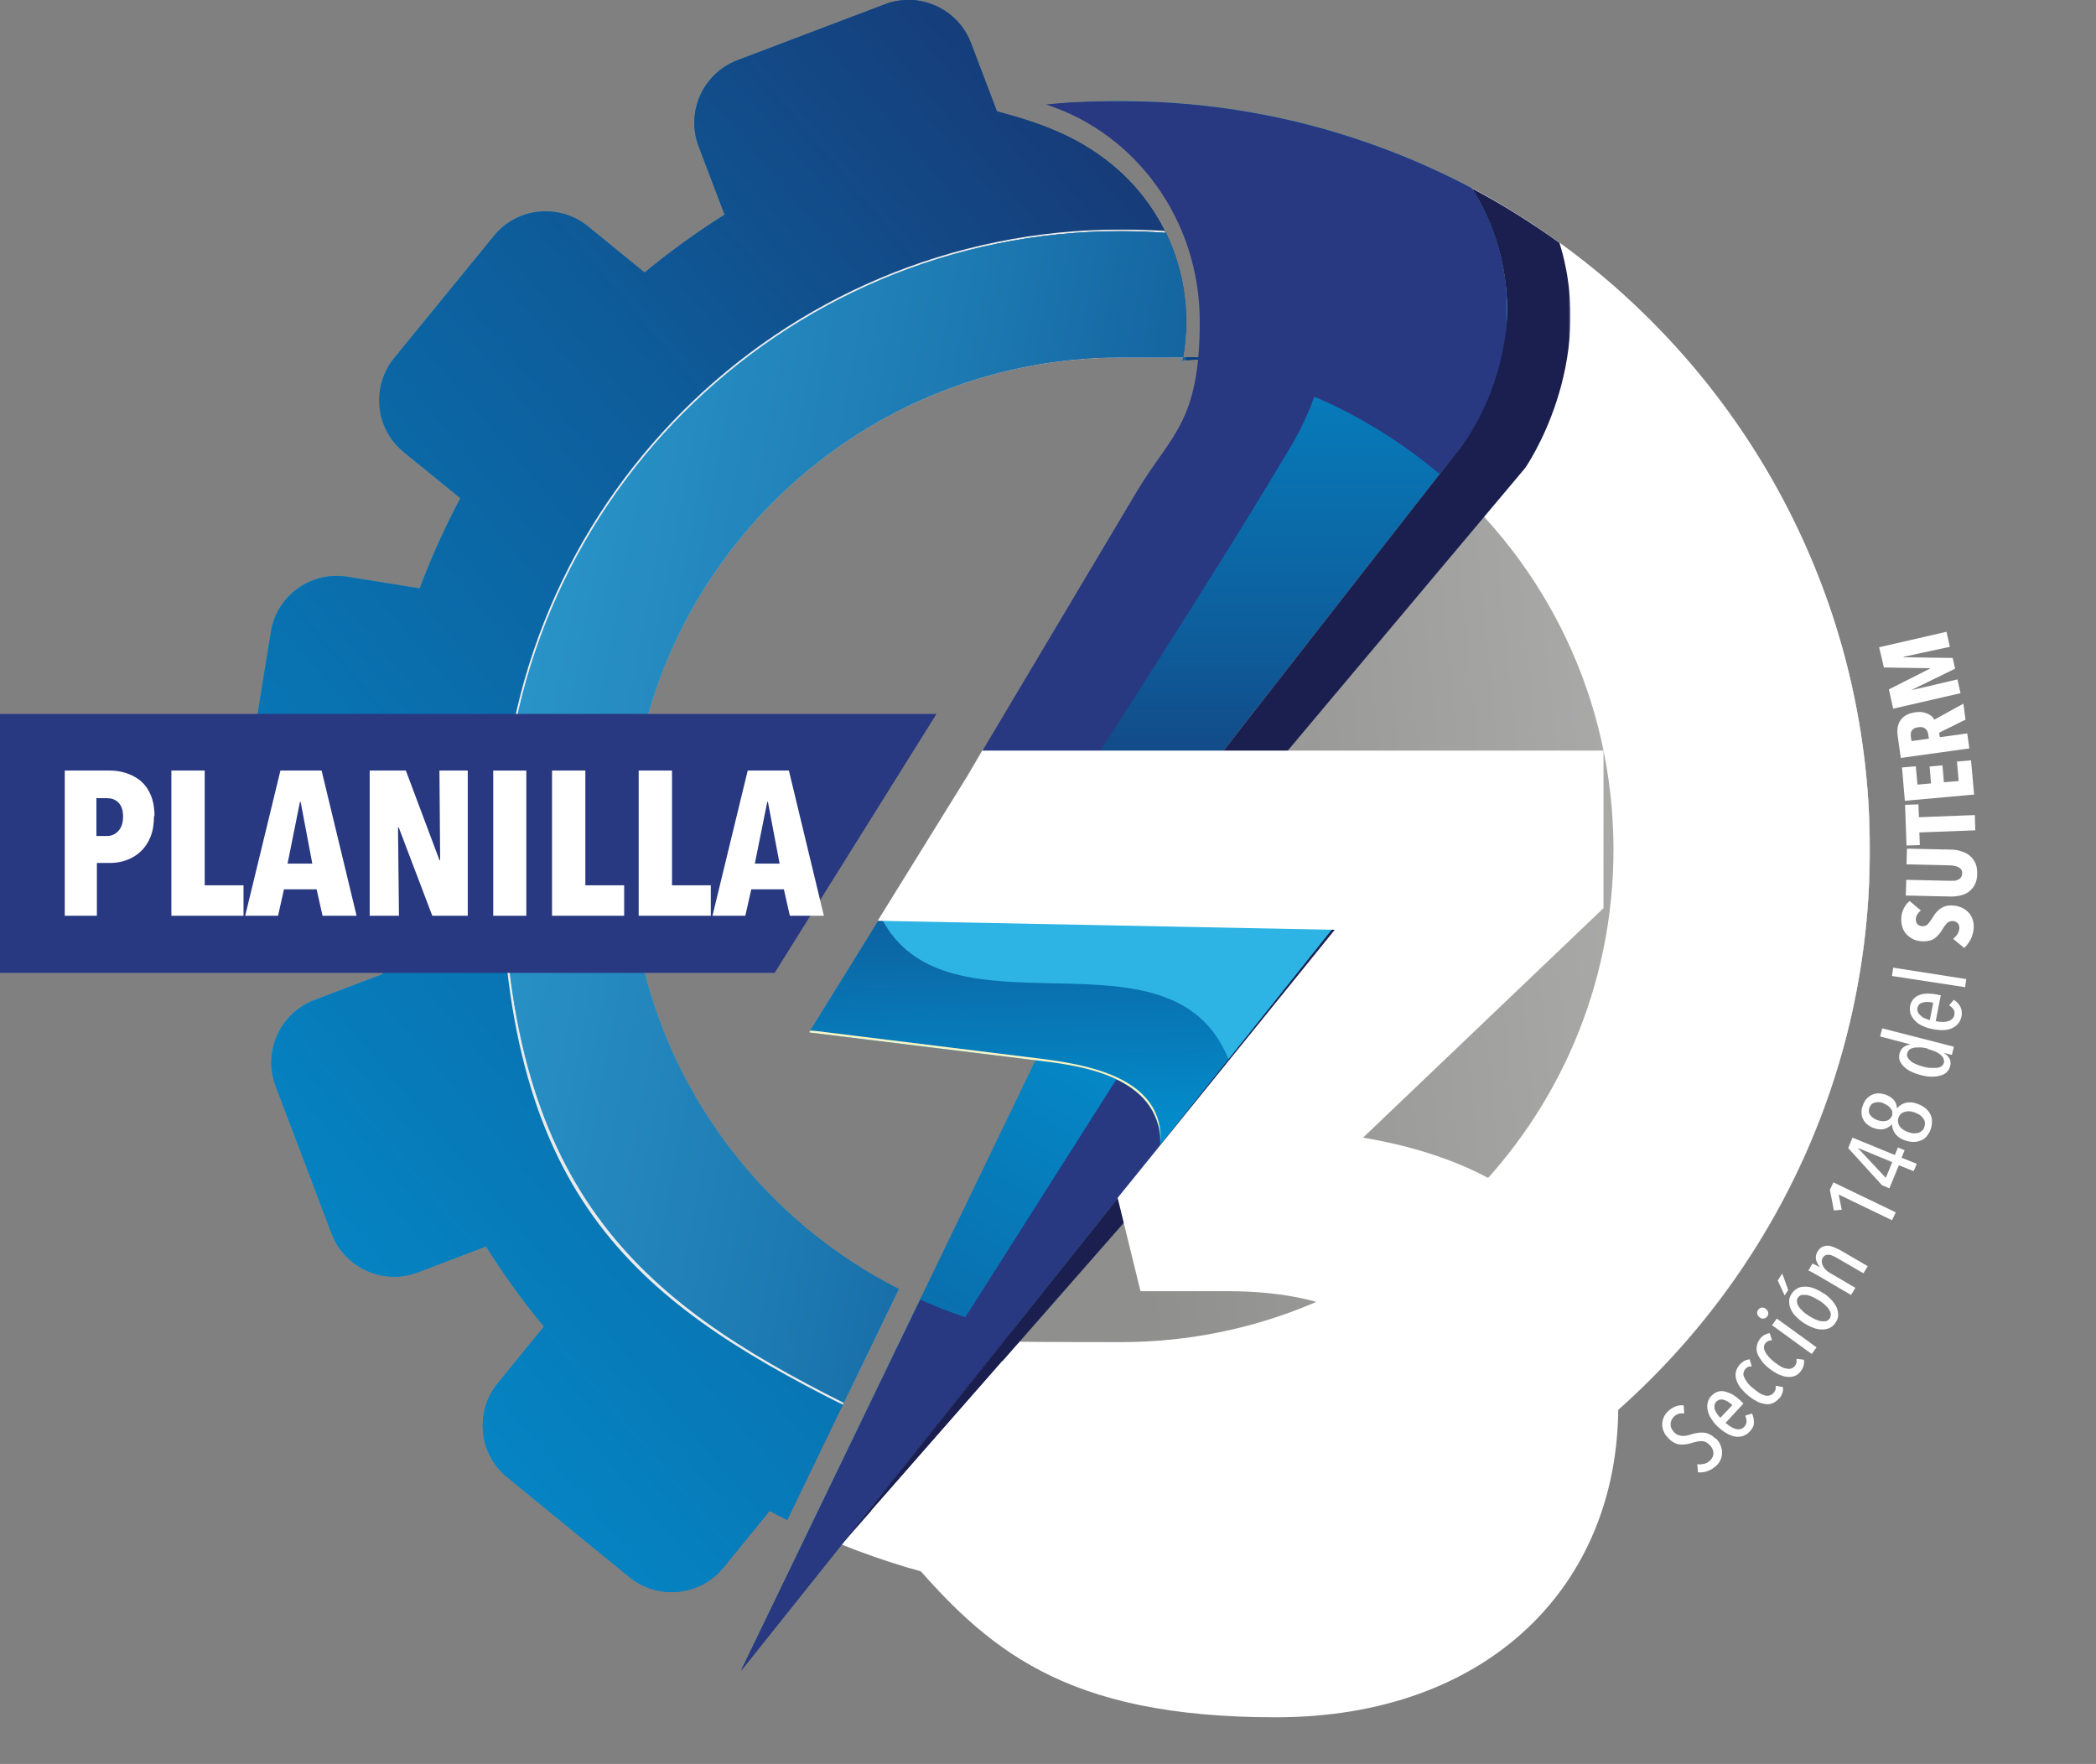 <?xml version="1.0" encoding="UTF-8"?>
<svg id="Capa_1" data-name="Capa 1" xmlns="http://www.w3.org/2000/svg" xmlns:xlink="http://www.w3.org/1999/xlink" version="1.1" viewBox="0 0 880.5 741">
  <rect x="0" y="0" width="880.5" height="741" fill="#808080" stroke="none"/>
  <defs>
    <style>
      .cls-1 {
        fill: url(#Degradado_sin_nombre_20);
      }

      .cls-1, .cls-2, .cls-3, .cls-4, .cls-5, .cls-6, .cls-7, .cls-8, .cls-9, .cls-10, .cls-11, .cls-12, .cls-13, .cls-14, .cls-15, .cls-16, .cls-17, .cls-18, .cls-19, .cls-20, .cls-21, .cls-22, .cls-23, .cls-24, .cls-25, .cls-26, .cls-27, .cls-28, .cls-29 {
        stroke-width: 0px;
      }

      .cls-2 {
        fill: url(#Degradado_sin_nombre_17);
      }

      .cls-3 {
        fill: url(#Degradado_sin_nombre_14);
      }

      .cls-4 {
        fill: url(#Degradado_sin_nombre_16);
      }

      .cls-5 {
        fill: url(#Degradado_sin_nombre_18);
      }

      .cls-6 {
        fill: url(#Degradado_sin_nombre_12);
      }

      .cls-7 {
        fill: url(#Degradado_sin_nombre_10);
      }

      .cls-8 {
        fill: url(#Degradado_sin_nombre_19);
      }

      .cls-8, .cls-9, .cls-10, .cls-11, .cls-13, .cls-14, .cls-23, .cls-25, .cls-26, .cls-29 {
        fill-rule: evenodd;
      }

      .cls-9 {
        fill: url(#Degradado_sin_nombre_15);
      }

      .cls-10 {
        fill: url(#Degradado_sin_nombre_13);
      }

      .cls-11 {
        fill: url(#Degradado_sin_nombre_11);
      }

      .cls-30 {
        clip-path: url(#clippath);
      }

      .cls-12 {
        fill: none;
      }

      .cls-31 {
        mask: url(#mask);
      }

      .cls-13 {
        fill: #2eb4e4;
      }

      .cls-14 {
        fill: #1a1f4f;
      }

      .cls-32 {
        clip-path: url(#clippath-1);
      }

      .cls-33 {
        clip-path: url(#clippath-4);
      }

      .cls-34 {
        clip-path: url(#clippath-3);
      }

      .cls-35 {
        clip-path: url(#clippath-2);
      }

      .cls-36 {
        clip-path: url(#clippath-5);
      }

      .cls-15 {
        fill: url(#Degradado_sin_nombre_5);
      }

      .cls-16 {
        fill: url(#Degradado_sin_nombre_4);
      }

      .cls-17 {
        fill: url(#Degradado_sin_nombre_3);
      }

      .cls-18 {
        fill: url(#Degradado_sin_nombre_2);
      }

      .cls-19 {
        fill: url(#Degradado_sin_nombre_8);
      }

      .cls-20 {
        fill: url(#Degradado_sin_nombre_9);
      }

      .cls-21 {
        fill: url(#Degradado_sin_nombre_7);
      }

      .cls-22 {
        fill: url(#Degradado_sin_nombre_6);
      }

      .cls-23, .cls-28 {
        fill: #283881;
      }

      .cls-24 {
        fill: url(#Degradado_sin_nombre);
      }

      .cls-25 {
        fill: #ecebec;
      }

      .cls-26, .cls-27 {
        fill: #fff;
      }

      .cls-37 {
        mask: url(#mask-3);
      }

      .cls-38 {
        mask: url(#mask-2);
      }

      .cls-39 {
        mask: url(#mask-5);
      }

      .cls-40 {
        mask: url(#mask-4);
      }

      .cls-41 {
        mask: url(#mask-1);
      }

      .cls-42 {
        mask: url(#mask-7);
      }

      .cls-43 {
        mask: url(#mask-6);
      }

      .cls-44 {
        mask: url(#mask-8);
      }

      .cls-45 {
        mask: url(#mask-9);
      }

      .cls-29 {
        fill: #faf4c3;
      }
    </style>
    <linearGradient id="Degradado_sin_nombre_11" data-name="Degradado sin nombre 11" x1="353.5" y1="616.7" x2="785.6" y2="616.7" gradientTransform="translate(0 992) scale(1 -1)" gradientUnits="userSpaceOnUse">
      <stop offset="0" stop-color="#8f8f8e"/>
      <stop offset="1" stop-color="#e5e5e5"/>
    </linearGradient>
    <clipPath id="clippath">
      <path class="cls-12" d="M441.6,360.7l6.7,26.5,58.6,22.6-153.4,239.1c36.3,14.6,75.9,22.7,117.5,22.7,124.1,0,231.5-71.9,282.6-176.4,20.4-41.7,31.9-88.6,31.9-138.2,0-100.1-46.8-189.3-119.7-246.9-14.8-11.7-30.8-22.1-47.6-31.1-10.2,14.7,4.7,30.7,4.7,50.9s-20.5,37.2-32.8,53.2l-148.6,177.4h0Z"/>
    </clipPath>
    <linearGradient id="Degradado_sin_nombre_12" data-name="Degradado sin nombre 12" x1="466" y1="606.4" x2="1172.5" y2="676.5" gradientTransform="translate(0 992) scale(1 -1)" gradientUnits="userSpaceOnUse">
      <stop offset="0" stop-color="#8f8f8e"/>
      <stop offset="1" stop-color="#e5e5e5"/>
    </linearGradient>
    <linearGradient id="Degradado_sin_nombre" data-name="Degradado sin nombre" x1="1983.2" y1="-1011.7" x2="2" y2="727.1" gradientTransform="translate(216.6 794.4) scale(1 -1)" gradientUnits="userSpaceOnUse">
      <stop offset="0" stop-color="#fff"/>
      <stop offset="1" stop-color="#000"/>
    </linearGradient>
    <mask id="mask" x="353.5" y="79" width="432" height="592.5" maskUnits="userSpaceOnUse">
      <g id="e">
        <path class="cls-24" d="M353.5,79.1h432v592.5h-432V79.1Z"/>
      </g>
    </mask>
    <linearGradient id="Degradado_sin_nombre_13" data-name="Degradado sin nombre 13" x1="102.8" y1="657.6" x2="498.1" y2="657.6" gradientTransform="translate(0 992) scale(1 -1)" gradientUnits="userSpaceOnUse">
      <stop offset="0" stop-color="#009fdf"/>
      <stop offset=".2" stop-color="#0196d6"/>
      <stop offset=".4" stop-color="#0680bf"/>
      <stop offset=".7" stop-color="#0e5c9a"/>
      <stop offset="1" stop-color="#1a2c68"/>
    </linearGradient>
    <clipPath id="clippath-1">
      <path class="cls-12" d="M418.8,46.8l-10.9-28.7c-5.5-14.5-21.8-21.8-36.2-16.3l-61.9,23.5c-14.5,5.5-21.8,21.8-16.3,36.2l10.9,28.7c-11.8,7.4-23,15.5-33.6,24.3l-23.8-19.4c-12-9.8-29.8-8-39.5,4l-41.9,51.3c-9.8,12-8,29.8,4,39.5l23.8,19.4c-6.5,12.2-12.2,24.8-17.1,37.9l-30.3-4.9c-15.3-2.5-29.8,7.9-32.2,23.2l-10.6,65.3c-2.5,15.3,7.9,29.8,23.2,32.2l30.3,4.9c.5,14,1.9,27.8,4.1,41.3l-28.7,10.9c-14.5,5.5-21.8,21.8-16.3,36.2l23.5,61.9c5.5,14.5,21.8,21.8,36.2,16.3l28.7-10.9c7.4,11.8,15.5,23,24.3,33.7l-19.4,23.8c-9.8,12-8,29.8,4,39.5l51.3,41.9c12,9.8,29.8,8,39.5-4l19.4-23.8c2.5,1.3,4.9,2.6,7.4,3.8l46.8-97c-67.2-34.1-113.3-104-113.3-184.5,0-114.2,92.6-206.9,206.9-206.9s17.1.5,25.5,1.6c1.1-5.5,1.6-11.1,1.6-16.7,0-26-11.7-50.3-31.9-66.5-14.6-11.7-29.9-17-47.4-21.7"/>
    </clipPath>
    <linearGradient id="Degradado_sin_nombre_14" data-name="Degradado sin nombre 14" x1="-185.3" y1="247.9" x2="609.2" y2="919.6" gradientTransform="translate(0 992) scale(1 -1)" gradientUnits="userSpaceOnUse">
      <stop offset="0" stop-color="#009fdf"/>
      <stop offset=".2" stop-color="#0196d6"/>
      <stop offset=".4" stop-color="#0680bf"/>
      <stop offset=".7" stop-color="#0e5c9a"/>
      <stop offset="1" stop-color="#1a2c68"/>
    </linearGradient>
    <linearGradient id="Degradado_sin_nombre_2" data-name="Degradado sin nombre 2" x1="-108.7" y1="473.5" x2="206.3" y2="425.3" gradientTransform="translate(179.7 773.4) scale(1 -1)" gradientUnits="userSpaceOnUse">
      <stop offset="0" stop-color="#fff"/>
      <stop offset="1" stop-color="#000"/>
    </linearGradient>
    <mask id="mask-1" x="210.3" y="96.3" width="287.8" height="493.8" maskUnits="userSpaceOnUse">
      <g id="j">
        <path class="cls-18" d="M210.3,96.3h287.8v493.8H210.3V96.3Z"/>
      </g>
    </mask>
    <linearGradient id="Degradado_sin_nombre_15" data-name="Degradado sin nombre 15" x1="211.1" y1="648.7" x2="498.1" y2="648.7" gradientTransform="translate(0 992) scale(1 -1)" gradientUnits="userSpaceOnUse">
      <stop offset="0" stop-color="#3cbeec"/>
      <stop offset=".1" stop-color="#38b5e4"/>
      <stop offset=".4" stop-color="#2e9ed1"/>
      <stop offset=".7" stop-color="#1d79b1"/>
      <stop offset="1" stop-color="#074686"/>
      <stop offset="1" stop-color="#054182"/>
    </linearGradient>
    <clipPath id="clippath-2">
      <path class="cls-12" d="M489.6,97.8c-6.1-.4-12.3-.7-18.5-.7-143.5,0-259.9,116.4-259.9,259.9s58.3,189.6,143.3,232.3l23.1-47.8c-67.2-34.1-113.3-104-113.3-184.5,0-114.2,92.6-206.9,206.9-206.9s17.1.5,25.5,1.6c1.1-5.5,1.6-11.1,1.6-16.7,0-13.1-3-25.8-8.5-37.2"/>
    </clipPath>
    <linearGradient id="Degradado_sin_nombre_16" data-name="Degradado sin nombre 16" x1="-146" y1="742.5" x2="589.4" y2="604.8" gradientTransform="translate(0 992) scale(1 -1)" gradientUnits="userSpaceOnUse">
      <stop offset="0" stop-color="#3cbeec"/>
      <stop offset=".1" stop-color="#38b5e4"/>
      <stop offset=".4" stop-color="#2e9ed1"/>
      <stop offset=".7" stop-color="#1d79b1"/>
      <stop offset="1" stop-color="#074686"/>
      <stop offset="1" stop-color="#054182"/>
    </linearGradient>
    <clipPath id="clippath-3">
      <path class="cls-12" d="M465.2,377.7l147.1-188.1c.3-.8,17.8-19.6,20.5-51.3.2-2.7.3-5.4.3-8.2,0-18.8-5.4-36.3-14.8-51-23-12.2-47.7-21.6-73.6-27.9-33.9-8.1-69.1-10.6-103.9-7.3,39.2,12.1,67.2,48.5,67.2,91.1s-12.5,47.4-27.4,71.4l-74.5,120.1c-24.5,64,53.3,64.6,59,51.2"/>
    </clipPath>
    <linearGradient id="Degradado_sin_nombre_17" data-name="Degradado sin nombre 17" x1="507.4" y1="966.7" x2="507.4" y2="555.3" gradientTransform="translate(0 992) scale(1 -1)" gradientUnits="userSpaceOnUse">
      <stop offset="0" stop-color="#009fdf"/>
      <stop offset=".1" stop-color="#0196d6"/>
      <stop offset=".3" stop-color="#0680bf"/>
      <stop offset=".6" stop-color="#0e5c9a"/>
      <stop offset=".9" stop-color="#1a2c68"/>
    </linearGradient>
    <linearGradient id="Degradado_sin_nombre_3" data-name="Degradado sin nombre 3" x1="429.1" y1="865" x2="201.8" y2="408.8" gradientTransform="translate(229.6 716.4) scale(1 -1)" gradientUnits="userSpaceOnUse">
      <stop offset="0" stop-color="#fff"/>
      <stop offset="1" stop-color="#000"/>
    </linearGradient>
    <mask id="mask-2" x="403.7" y="42.5" width="156.8" height="326.8" maskUnits="userSpaceOnUse">
      <g id="q">
        <path class="cls-17" d="M403.7,42.5h156.8v326.8h-156.8V42.5Z"/>
      </g>
    </mask>
    <linearGradient id="Degradado_sin_nombre_4" data-name="Degradado sin nombre 4" x1="2072.7" y1="-1005.9" x2="91.4" y2="732.9" gradientTransform="translate(239.2 672.5) scale(1 -1)" gradientUnits="userSpaceOnUse">
      <stop offset="0" stop-color="#fff"/>
      <stop offset="1" stop-color="#000"/>
    </linearGradient>
    <mask id="mask-3" x="440.9" y="42.5" width="192.2" height="156.7" maskUnits="userSpaceOnUse">
      <g id="s">
        <path class="cls-16" d="M440.9,42.5h192.2v156.7h-192.2V42.5Z"/>
      </g>
    </mask>
    <clipPath id="clippath-4">
      <path class="cls-12" d="M487.5,480.8c5.2-42.5-32-43.3-52.5-35.4l-123.8,256.5,42.3-53,134-168.1h0Z"/>
    </clipPath>
    <linearGradient id="Degradado_sin_nombre_18" data-name="Degradado sin nombre 18" x1="541.1" y1="663" x2="239" y2="140.3" gradientTransform="translate(0 992) scale(1 -1)" gradientUnits="userSpaceOnUse">
      <stop offset="0" stop-color="#009fdf"/>
      <stop offset=".1" stop-color="#0196d6"/>
      <stop offset=".3" stop-color="#0680bf"/>
      <stop offset=".6" stop-color="#0e5c9a"/>
      <stop offset=".9" stop-color="#1a2c68"/>
    </linearGradient>
    <linearGradient id="Degradado_sin_nombre_5" data-name="Degradado sin nombre 5" x1="380.4" y1="575.9" x2="156" y2="153.6" gradientTransform="translate(205.7 802.2) scale(1 -1)" gradientUnits="userSpaceOnUse">
      <stop offset="0" stop-color="#fff"/>
      <stop offset="1" stop-color="#000"/>
    </linearGradient>
    <mask id="mask-4" x="311.3" y="453.5" width="176.3" height="248.5" maskUnits="userSpaceOnUse">
      <g id="w">
        <path class="cls-15" d="M311.3,453.5h176.3v248.5h-176.3v-248.5Z"/>
      </g>
    </mask>
    <linearGradient id="Degradado_sin_nombre_6" data-name="Degradado sin nombre 6" x1="1783.3" y1="-1244" x2="-197.9" y2="494.8" gradientTransform="translate(205.7 802.2) scale(1 -1)" gradientUnits="userSpaceOnUse">
      <stop offset="0" stop-color="#fff"/>
      <stop offset="1" stop-color="#000"/>
    </linearGradient>
    <mask id="mask-5" x="311.3" y="545.9" width="114.1" height="156" maskUnits="userSpaceOnUse">
      <g id="y">
        <path class="cls-22" d="M311.3,545.9h114.1v156h-114.1v-156Z"/>
      </g>
    </mask>
    <linearGradient id="Degradado_sin_nombre_19" data-name="Degradado sin nombre 19" x1="339.8" y1="588.3" x2="560.4" y2="588.3" gradientTransform="translate(0 992) scale(1 -1)" gradientUnits="userSpaceOnUse">
      <stop offset="0" stop-color="#009fdf"/>
      <stop offset=".1" stop-color="#0196d6"/>
      <stop offset=".3" stop-color="#0680bf"/>
      <stop offset=".6" stop-color="#0e5c9a"/>
      <stop offset=".9" stop-color="#1a2c68"/>
    </linearGradient>
    <clipPath id="clippath-5">
      <path class="cls-12" d="M435.1,445.4c16.3,2,52.5,5.6,52.5,35.4l72.9-91.4-95.2-11.7s-76.3-4.3-59-51.2l-66.4,107.2,95.2,11.7h0Z"/>
    </clipPath>
    <linearGradient id="Degradado_sin_nombre_20" data-name="Degradado sin nombre 20" x1="453.6" y1="467.9" x2="446.2" y2="725.1" gradientTransform="translate(0 992) scale(1 -1)" gradientUnits="userSpaceOnUse">
      <stop offset="0" stop-color="#009fdf"/>
      <stop offset=".1" stop-color="#0196d6"/>
      <stop offset=".3" stop-color="#0680bf"/>
      <stop offset=".6" stop-color="#0e5c9a"/>
      <stop offset=".9" stop-color="#1a2c68"/>
    </linearGradient>
    <linearGradient id="Degradado_sin_nombre_7" data-name="Degradado sin nombre 7" x1="458.5" y1="707.5" x2="193.9" y2="266" gradientTransform="translate(220.9 736) scale(1 -1)" gradientUnits="userSpaceOnUse">
      <stop offset="0" stop-color="#fff"/>
      <stop offset="1" stop-color="#000"/>
    </linearGradient>
    <mask id="mask-6" x="369.9" y="326.5" width="190.5" height="118.5" maskUnits="userSpaceOnUse">
      <g id="D">
        <path class="cls-21" d="M369.9,326.5h190.5v118.5h-190.5v-118.5Z"/>
      </g>
    </mask>
    <linearGradient id="Degradado_sin_nombre_8" data-name="Degradado sin nombre 8" x1="25.5" y1="429.3" x2="343.5" y2="337" gradientTransform="translate(229.4 721.8) scale(1 -1)" gradientUnits="userSpaceOnUse">
      <stop offset="0" stop-color="#fff"/>
      <stop offset="1" stop-color="#000"/>
    </linearGradient>
    <mask id="mask-7" x="403" y="326.5" width="157.5" height="63.6" maskUnits="userSpaceOnUse">
      <g id="F">
        <path class="cls-19" d="M403,326.5h157.5v63.6h-157.5v-63.6Z"/>
      </g>
    </mask>
    <linearGradient id="Degradado_sin_nombre_9" data-name="Degradado sin nombre 9" x1="537.7" y1="222.8" x2="129.7" y2="302.2" gradientTransform="translate(213.1 745.2) scale(1 -1)" gradientUnits="userSpaceOnUse">
      <stop offset="0" stop-color="#fff"/>
      <stop offset="1" stop-color="#000"/>
    </linearGradient>
    <mask id="mask-8" x="339.8" y="432.8" width="147.8" height="48" maskUnits="userSpaceOnUse">
      <g id="H">
        <path class="cls-20" d="M339.8,432.8h147.8v48h-147.8v-48Z"/>
      </g>
    </mask>
    <linearGradient id="Degradado_sin_nombre_10" data-name="Degradado sin nombre 10" x1="-4.3" y1="-206.4" x2="461.8" y2="792.8" gradientTransform="translate(216.6 788.6) scale(1 -1)" gradientUnits="userSpaceOnUse">
      <stop offset="0" stop-color="#fff"/>
      <stop offset="1" stop-color="#000"/>
    </linearGradient>
    <mask id="mask-9" x="353.5" y="79.1" width="306.3" height="569.8" maskUnits="userSpaceOnUse">
      <g id="J">
        <path class="cls-7" d="M353.5,79.1h306.2v569.8h-306.2V79.1Z"/>
      </g>
    </mask>
  </defs>
  <path class="cls-11" d="M441.6,360.7l6.7,26.5,58.6,22.6-153.4,239.1c36.3,14.6,75.9,22.7,117.5,22.7,124.1,0,231.5-71.9,282.6-176.4,20.4-41.7,31.9-88.6,31.9-138.2,0-100.1-46.8-189.3-119.7-246.9-14.8-11.7-30.8-22.1-47.6-31.1-10.2,14.7,4.7,30.7,4.7,50.9s-20.5,37.2-32.8,53.2l-148.6,177.4h0Z"/>
  <g class="cls-30">
    <path class="cls-6" d="M353.5,79.1h432v592.5h-432V79.1Z"/>
  </g>
  <g class="cls-31">
    <path class="cls-26" d="M425.3,558.8l-71.8,90c36.3,14.6,76,22.7,117.5,22.7,124.1,0,231.5-71.9,282.6-176.4,20.4-41.7,31.9-88.6,31.9-138.2,0-100.1-46.8-189.3-119.7-246.9-14.8-11.7-30.8-22.1-47.6-31.1,9.4,14.8,14.8,32.3,14.8,51s-7.3,41.8-19.6,57.9l-8.8,11.2c44.8,37.9,73.2,94.6,73.2,157.9,0,114.3-92.6,206.9-206.9,206.9s-31-1.8-45.7-5.1"/>
  </g>
  <path class="cls-10" d="M418.8,46.8l-10.9-28.7c-5.5-14.5-21.8-21.8-36.2-16.3l-61.9,23.5c-14.5,5.5-21.8,21.8-16.3,36.2l10.9,28.7c-11.8,7.4-23,15.5-33.6,24.3l-23.8-19.4c-12-9.8-29.8-8-39.5,4l-41.9,51.3c-9.8,12-8,29.8,4,39.5l23.8,19.4c-6.5,12.2-12.2,24.8-17.1,37.9l-30.3-4.9c-15.3-2.5-29.8,7.9-32.2,23.2l-10.6,65.3c-2.5,15.3,7.9,29.8,23.2,32.2l30.3,4.9c.5,14,1.9,27.8,4.1,41.3l-28.7,10.9c-14.5,5.5-21.8,21.8-16.3,36.2l23.5,61.9c5.5,14.5,21.8,21.8,36.2,16.3l28.7-10.9c7.4,11.8,15.5,23,24.3,33.7l-19.4,23.8c-9.8,12-8,29.8,4,39.5l51.3,41.9c12,9.8,29.8,8,39.5-4l19.4-23.8c2.5,1.3,4.9,2.6,7.4,3.8l46.8-97c-67.2-34.1-113.3-104-113.3-184.5,0-114.2,92.6-206.9,206.9-206.9s17.1.5,25.5,1.6c1.1-5.5,1.6-11.1,1.6-16.7,0-26-11.7-50.3-31.9-66.5-14.6-11.7-29.9-17-47.4-21.7"/>
  <g class="cls-32">
    <path class="cls-3" d="M100.6-3.7h397.5v676H100.6V-3.7Z"/>
  </g>
  <g class="cls-41">
    <path class="cls-25" d="M354.1,590.1l23.4-48.5c-67.2-34.1-113.3-104-113.3-184.5,0-114.2,92.6-206.9,206.9-206.9s17.1.5,25.5,1.6c1.1-5.5,1.6-11.1,1.6-16.7,0-13.4-3.1-26.4-9-38.1-6-.4-12.1-.6-18.1-.6-144,0-260.7,116.7-260.7,260.7s55.7,188.8,143.8,233.1h0,0Z"/>
  </g>
  <path class="cls-9" d="M489.6,97.8c-6.1-.4-12.3-.7-18.5-.7-143.5,0-259.9,116.4-259.9,259.9s58.3,189.6,143.3,232.3l23.1-47.8c-67.2-34.1-113.3-104-113.3-184.5,0-114.2,92.6-206.9,206.9-206.9s17.1.5,25.5,1.6c1.1-5.5,1.6-11.1,1.6-16.7,0-13.1-3-25.8-8.5-37.2"/>
  <g class="cls-35">
    <path class="cls-4" d="M211.1,97.2h287v492.2H211.1V97.2Z"/>
  </g>
  <g class="cls-34">
    <path class="cls-2" d="M381.8,40.6h251.4v350.5h-251.4V40.6Z"/>
  </g>
  <g class="cls-38">
    <path class="cls-23" d="M548,53.5c-2.9-.8-5.8-1.6-8.8-2.3-32.5-8.1-66.4-10.6-99.8-7.3,37.7,12.1,64.6,48.5,64.6,91.1s-12,47.4-26.4,71.4l-71.5,120.1c-8.2,23,5.4,35.8,21.3,42.8.1-.2,77.1-118.1,114.6-181.3,37.6-63.2,6-134.5,6-134.5"/>
  </g>
  <g class="cls-37">
    <path class="cls-23" d="M604.8,199.2l7.5-9.6c.3-.8,17.8-19.6,20.5-51.3.2-2.7.3-5.4.3-8.2,0-18.8-5.4-36.3-14.8-51-23-12.2-47.7-21.6-73.6-27.9-33.9-8.1-69.1-10.6-103.9-7.3,39.2,12.1,67.2,48.5,67.2,91.1s-.6,12.6-1.6,18.1c37.1,6.4,70.7,22.7,98.3,46"/>
  </g>
  <g class="cls-33">
    <path class="cls-5" d="M311.3,437.5h181.5v264.4h-181.5v-264.4Z"/>
  </g>
  <g class="cls-40">
    <path class="cls-23" d="M487.5,480.8c0-14.2-8.2-22.4-18.5-27.4l-157.8,248.5,42.3-53,134-168.1h0Z"/>
  </g>
  <g class="cls-39">
    <path class="cls-23" d="M386.6,545.9l-75.3,156,42.3-53,71.8-90c-13.5-3-26.5-7.4-38.8-12.9"/>
  </g>
  <path class="cls-8" d="M435.1,445.4c16.3,2,52.5,5.6,52.5,35.4l72.9-91.4-95.2-11.7s-76.3-4.3-59-51.2l-66.4,107.2,95.2,11.7h0Z"/>
  <g class="cls-36">
    <path class="cls-1" d="M339.8,326.5h220.6v154.3h-220.6v-154.3Z"/>
  </g>
  <g class="cls-43">
    <path class="cls-13" d="M516.1,445.1l44.4-55.7-95.2-11.7s-76.3-4.3-59-51.2l-36.3,58.6c27.3,54.7,122,0,146.1,59.9"/>
  </g>
  <g class="cls-42">
    <path class="cls-29" d="M559.8,390.1l.6-.8-95.2-11.7s-76.3-4.3-59-51.2c-9.9,22.5,4.3,36.3,21.8,43.7,10.7,4.5,25.4,7.7,37.1,8.4l94.7,11.5h0Z"/>
  </g>
  <g class="cls-44">
    <path class="cls-29" d="M435.1,445.4c16.3,2,52.5,5.6,52.5,35.4,1.8-28.4-31.1-33.7-52.4-36.3l-94.8-11.7-.6.9,95.2,11.7Z"/>
  </g>
  <g class="cls-45">
    <path class="cls-14" d="M465.2,377.7l95.2,11.7-44.4,55.7-162.5,203.8,240.4-274.1-91.3-13.8,138.1-164.4s30.4-43.3,14.4-94.6c-11.7-8.4-24-16.1-36.8-22.9,9.4,14.8,14.8,32.3,14.8,51s-7.3,41.8-19.6,57.9l-148.3,189.8Z"/>
  </g>
  <path class="cls-27" d="M380.5,652.6l-14.5-18,55.1-62.9,19.8,23.2c27.4,30.8,55.9,47.9,96.4,47.9s56.5-18.8,56.5-48.5v-1.1c0-32.5-29.1-50.8-78.2-50.8h-36.5l-9.6-39.2,91.2-112.6-192-3.8,37.4-60.4,6.5-11.1h261v66.2l-101,96.4c54.2,9.1,107.2,37.7,107.2,111.8v1.1c0,75.3-54.8,130.6-143.8,130.6s-121.5-28.5-155.8-69h0Z"/>
  <path class="cls-28" d="M325.3,408.7H0v-108.8h393.4l-68,108.8Z"/>
  <g>
    <path class="cls-27" d="M64.7,342.8c0,3.4-.5,6.3-1.5,8.8-1,2.5-2.4,4.5-4.1,6.1s-3.7,2.8-5.9,3.6c-2.2.8-4.4,1.2-6.6,1.2h-5.9v22.2h-13.5v-61h19c2.2,0,4.4.3,6.6,1s4.2,1.7,6,3.1c1.8,1.5,3.3,3.4,4.4,5.9,1.1,2.5,1.7,5.5,1.7,9.1h0ZM51.7,343.1c0-2.8-.7-4.7-2-6s-2.9-1.8-4.8-1.8h-4.4v15.9h4.4c1.9,0,3.5-.7,4.8-2.1,1.3-1.4,2-3.4,2-6.1Z"/>
    <path class="cls-27" d="M72,384.7v-61h14v48.2h16.3v12.8h-30.2Z"/>
    <path class="cls-27" d="M135.5,384.7l-2.5-11.1h-13.7l-2.5,11.1h-13.8l14.8-61h17.3l14.7,61h-14.4ZM126.3,336.9h-.3l-5.2,25.9h10.4l-4.9-25.9h0Z"/>
    <path class="cls-27" d="M181.6,384.7l-14.1-37.1h-.3l.4,37.1h-12.3v-61h15.2l14.1,37.6h.3l-.3-37.6h11.9v61h-14.7Z"/>
    <path class="cls-27" d="M207.2,384.7v-61h13.9v61h-13.9Z"/>
    <path class="cls-27" d="M231.9,384.7v-61h14v48.2h16.3v12.8h-30.2Z"/>
    <path class="cls-27" d="M268.3,384.7v-61h14v48.2h16.3v12.8h-30.2Z"/>
    <path class="cls-27" d="M331.8,384.7l-2.5-11.1h-13.7l-2.5,11.1h-13.8l14.8-61h17.3l14.7,61h-14.4ZM322.7,336.9h-.4l-5.2,25.9h10.4l-4.9-25.9h0Z"/>
    <path class="cls-27" d="M720.8,604.2c.9.9,1.6,1.9,2,3s.7,2.1.6,3.1c0,1-.2,2-.6,2.9s-1,1.8-1.8,2.5c-1.1,1-2.3,1.8-3.7,2.3-1.4.5-2.7.6-4,.5l-.3-3.4c1,.2,2,0,3-.2s1.8-.8,2.5-1.5c.9-.9,1.3-1.9,1.3-3,0-1.1-.5-2.3-1.6-3.4-.5-.5-1-.9-1.6-1.2s-1.2-.4-1.8-.4-1.3,0-1.9.2c-.7.1-1.3.3-2,.5-.8.3-1.7.5-2.5.6-.8.1-1.7.2-2.5.1-.8,0-1.7-.3-2.5-.7-.8-.4-1.7-1-2.5-1.9-1-1-1.7-2-2.1-3.1s-.6-2.1-.5-3.1c0-1,.3-1.9.7-2.8s1-1.7,1.7-2.3c1-1,2.1-1.7,3.2-2.1,1.1-.4,2.3-.6,3.4-.4l.2,3.4c-1.7-.3-3.2.2-4.4,1.4-.4.4-.7.8-.9,1.3-.2.5-.4,1-.4,1.6s0,1.2.3,1.8c.2.6.7,1.2,1.2,1.8.5.5,1,.9,1.6,1.1.5.2,1.1.3,1.7.4.6,0,1.2,0,1.8-.1.6-.1,1.2-.3,1.9-.5.8-.3,1.7-.5,2.5-.6.9-.2,1.7-.2,2.6-.2.9,0,1.8.3,2.7.7s1.7,1,2.5,1.8h0Z"/>
    <path class="cls-27" d="M724.8,597.6c.7.7,1.5,1.2,2.2,1.7s1.5.8,2.2,1c.7.2,1.3.2,2,0,.6-.1,1.2-.5,1.6-1,.6-.7.9-1.4.9-2.2,0-.8-.2-1.6-.6-2.4l2.9-.9c.6,1.3.8,2.6.8,3.9,0,1.3-.7,2.6-1.8,3.7-1.6,1.7-3.6,2.4-5.9,2.1-2.3-.3-4.7-1.7-7.3-4-1.2-1.1-2.2-2.3-2.9-3.5-.8-1.2-1.3-2.3-1.5-3.5-.3-1.1-.3-2.2,0-3.3.2-1,.7-2,1.5-2.8.9-.9,1.8-1.5,2.8-1.8,1-.3,2-.3,3.1,0s2.1.7,3.2,1.3c1.1.7,2.1,1.5,3.2,2.5l1.2,1.2-7.4,8h0ZM727.8,590.3c-1.3-1.2-2.6-2-3.8-2.3s-2.2,0-3,.8c-.5.5-.7,1.1-.8,1.7,0,.6,0,1.3.3,1.9.2.6.6,1.2,1,1.8.4.6.8,1,1.2,1.4l5-5.3h0Z"/>
    <path class="cls-27" d="M747.3,587.5c-.8.9-1.7,1.6-2.7,2-1,.4-2.1.5-3.2.3-1.1-.2-2.3-.5-3.5-1.2-1.2-.6-2.5-1.5-3.7-2.5s-2.3-2.2-3.1-3.2c-.8-1.1-1.4-2.2-1.7-3.3-.3-1.1-.4-2.2-.2-3.2s.7-2,1.5-3c.7-.8,1.5-1.4,2.2-1.8.8-.3,1.5-.5,2.1-.6l.9,3c-.5,0-1,0-1.5.2-.5.2-.9.5-1.3,1-.4.5-.6,1.1-.7,1.7s.1,1.3.5,2c.3.7.8,1.4,1.4,2.2.6.8,1.4,1.5,2.3,2.2.9.7,1.7,1.4,2.5,1.9s1.6.8,2.3,1c.7.2,1.4.2,2,0,.6-.2,1.2-.5,1.7-1.1.4-.5.7-1,.8-1.5s.1-1,0-1.5l3.1.6c.2,1.7-.3,3.3-1.6,4.8h0Z"/>
    <path class="cls-27" d="M756.6,575.9c-.8,1-1.6,1.7-2.6,2.1-1,.4-2.1.5-3.2.4-1.2-.1-2.3-.5-3.6-1-1.2-.6-2.5-1.4-3.8-2.4-1.3-1-2.4-2-3.2-3.1s-1.5-2.2-1.9-3.2c-.4-1.1-.5-2.2-.3-3.2.2-1.1.6-2.1,1.3-3,.7-.9,1.4-1.5,2.1-1.8.8-.4,1.4-.6,2-.7l1,3c-.5,0-1,.1-1.5.3-.5.2-.9.5-1.3,1-.4.5-.6,1.1-.6,1.7,0,.6.2,1.3.6,2,.4.7.9,1.4,1.5,2.1.7.7,1.4,1.4,2.3,2.1.9.7,1.8,1.3,2.6,1.8.8.5,1.6.8,2.4.9.8.2,1.4.2,2,0s1.2-.5,1.6-1.1c.4-.5.6-1,.7-1.5,0-.5,0-1,0-1.5l3.1.4c.3,1.7-.2,3.3-1.3,4.8h0Z"/>
    <path class="cls-27" d="M741.8,549.9c.6.4.9.9,1,1.5s0,1.1-.4,1.6c-.4.5-.8.8-1.5.9s-1.2,0-1.7-.5c-.5-.4-.9-.9-1-1.5-.1-.6,0-1.2.4-1.7s.9-.8,1.5-.9c.6,0,1.2,0,1.7.5h0ZM761.1,568.8l-16.7-12.1,2-2.8,16.7,12.1-2,2.8h0Z"/>
    <path class="cls-27" d="M751.2,541.9l-1.5,2.3-2.9-6.3,1.9-2.9,2.5,6.9ZM766.1,543.3c1.4.9,2.5,1.9,3.4,2.9.9,1,1.6,2.1,2.1,3.1.4,1.1.6,2.1.6,3.2s-.4,2.1-1.1,3.1c-.6,1-1.4,1.7-2.4,2.2-1,.5-2,.7-3.2.7s-2.4-.2-3.7-.7c-1.3-.5-2.6-1.1-4-2-1.4-.9-2.5-1.9-3.5-2.9-1-1-1.7-2.1-2.1-3.2-.5-1-.6-2.1-.6-3.2,0-1.1.4-2.1,1.1-3.1.7-1,1.5-1.7,2.4-2.2s2-.7,3.2-.7,2.4.2,3.7.7c1.3.5,2.7,1.2,4,2.1h0ZM764.1,546.3c-.9-.6-1.8-1.1-2.7-1.5-.9-.4-1.7-.7-2.5-.8-.8-.1-1.5,0-2.1,0-.6.2-1.1.5-1.5,1.1-.4.5-.5,1.1-.4,1.8,0,.6.3,1.3.7,1.9.4.7,1,1.3,1.7,2,.7.7,1.5,1.3,2.5,1.9s1.8,1.1,2.7,1.5c.9.4,1.7.7,2.5.8.8.1,1.5.1,2.1,0,.6-.2,1.1-.5,1.5-1.1.4-.6.5-1.2.5-1.8,0-.6-.3-1.3-.7-1.9-.4-.7-1-1.3-1.7-2-.7-.7-1.5-1.3-2.5-1.9h0Z"/>
    <path class="cls-27" d="M783,535l-11.4-6.6c-.5-.3-1-.6-1.6-.8-.5-.3-1.1-.4-1.6-.5-.5,0-1,0-1.5.2s-.8.5-1.2,1.1c-.3.5-.4,1-.4,1.6,0,.6.2,1.2.5,1.8.3.6.7,1.2,1.3,1.7.6.6,1.3,1.1,2.1,1.5l10.2,6-1.8,3-13.3-7.8c-.7-.4-1.5-.8-2.3-1.3s-1.6-.9-2.3-1.2l1.7-2.9c.6.3,1.2.6,1.9.9.6.3,1.1.5,1.3.7h0c-.8-1-1.4-2.1-1.7-3.2-.3-1.2,0-2.3.6-3.4.6-.9,1.2-1.6,2-2s1.5-.5,2.4-.5c.8,0,1.7.3,2.7.7.9.4,1.8.8,2.7,1.3l11.3,6.6-1.8,3h0Z"/>
    <path class="cls-27" d="M794.8,512.6l-22.4-10.8,1.3,6.4-3.3.3-1.7-8.7,1.5-3.1,26.2,12.6-1.6,3.3h0Z"/>
    <path class="cls-27" d="M799,486.4l6.2,2.5-1.3,3.1-6.2-2.5-4,9.7-3.1-1.3-14.2-15.6,1.8-4.4,17.8,7.3,1.3-3.2,2.8,1.2-1.3,3.2h0ZM780.4,482.2h0c0,0,11.8,12.6,11.8,12.6l2.7-6.6-14.5-6Z"/>
    <path class="cls-27" d="M805.7,463.8c1.2.4,2.2,1,3.1,1.7.9.7,1.5,1.5,2,2.4.5.9.8,1.9.8,3s-.1,2.2-.5,3.4c-.4,1.2-1,2.1-1.7,3s-1.5,1.4-2.5,1.8c-.9.4-2,.6-3.1.6-1.1,0-2.2-.2-3.4-.6-1.9-.6-3.3-1.6-4.2-2.8-.9-1.2-1.4-2.6-1.4-4h0c-1,1-2.1,1.7-3.4,2-1.3.3-2.7.1-4.2-.4-1-.3-1.8-.8-2.6-1.4-.8-.6-1.4-1.3-1.8-2.1-.5-.8-.7-1.7-.8-2.7,0-1,0-2.1.5-3.2.4-1.2.9-2.1,1.6-2.9.7-.7,1.4-1.3,2.3-1.7s1.8-.6,2.7-.6,1.9.2,2.9.5c1.5.5,2.6,1.3,3.5,2.2.9,1,1.3,2.2,1.4,3.6h0c1-1.2,2.2-1.9,3.6-2.3,1.5-.4,3.1-.3,5,.4h0ZM791.2,463.4c-1.4-.5-2.6-.5-3.7-.2-1.1.3-1.8,1-2.2,2.2-.4,1.2-.3,2.2.4,3.1.7.9,1.7,1.6,3.1,2.1.6.2,1.2.3,1.9.4.6,0,1.2,0,1.8-.2.5-.1,1-.4,1.4-.8s.7-.8.9-1.3c.2-.5.2-1.1.1-1.6,0-.5-.3-1-.7-1.5s-.8-.9-1.3-1.2c-.5-.4-1.1-.7-1.7-.9h0ZM804.3,467.3c-1.6-.6-3.1-.6-4.3-.2s-2.1,1.2-2.5,2.5c-.4,1.2-.2,2.4.5,3.5.8,1.1,1.9,1.9,3.6,2.5.8.3,1.5.4,2.2.5.7,0,1.4,0,2-.2.6-.2,1.2-.5,1.6-.9.5-.4.8-.9,1-1.6.2-.6.3-1.3.2-1.9,0-.6-.3-1.2-.7-1.7s-.8-1-1.4-1.4c-.6-.4-1.3-.7-2-1h0Z"/>
    <path class="cls-27" d="M819.7,443.1l-3.1-.8h0c1,.7,1.8,1.4,2.3,2.3s.7,2,.3,3.4c-.3,1-.8,1.8-1.5,2.5-.7.7-1.7,1.1-2.8,1.4-1.1.3-2.3.4-3.7.4-1.4,0-2.9-.3-4.4-.7-1.5-.4-2.9-.9-4.1-1.5-1.2-.6-2.2-1.3-3-2.1-.8-.8-1.3-1.6-1.7-2.6-.3-.9-.3-1.9,0-2.9.3-1.2.9-2.1,1.8-2.7s1.8-1,3-1h0c0,0-13-3.4-13-3.4l.9-3.4,30.1,7.7-.8,3.3h0ZM809.8,440.5c-1.1-.3-2.1-.5-3.1-.5-1,0-1.9,0-2.6.1-.8.2-1.4.4-1.9.8-.5.4-.8.9-1,1.5-.2.7-.1,1.3.2,1.8.3.6.7,1.1,1.3,1.6.6.5,1.4.9,2.3,1.3.9.4,1.9.7,3,1,1.1.3,2.1.5,3.1.5,1,0,1.8,0,2.6,0,.8-.1,1.4-.4,1.9-.7.5-.4.9-.9,1-1.5.2-.6,0-1.2-.2-1.8-.3-.6-.7-1.1-1.3-1.6-.6-.5-1.3-.9-2.2-1.3s-1.9-.7-3-1h0Z"/>
    <path class="cls-27" d="M813.3,429c1,.2,1.9.3,2.8.3.9,0,1.7-.1,2.3-.3.7-.2,1.2-.5,1.7-1,.5-.4.8-1,.9-1.7.2-.9,0-1.7-.4-2.3s-1-1.2-1.8-1.7l2-2.3c1.2.8,2.1,1.8,2.7,2.9.6,1.2.8,2.5.5,4.1-.5,2.3-1.8,3.9-3.9,4.9s-4.9,1.1-8.3.4c-1.6-.3-3-.8-4.3-1.4s-2.3-1.3-3.1-2.2c-.8-.8-1.4-1.8-1.8-2.8-.3-1-.4-2.1-.2-3.2.2-1.2.7-2.2,1.4-3s1.5-1.3,2.5-1.7c1-.4,2.1-.6,3.4-.6s2.6.1,4,.4l1.6.3-2.1,10.7h0ZM812,421.2c-1.8-.4-3.2-.4-4.4,0-1.2.3-1.9,1.1-2.1,2.3-.2.7,0,1.3.3,1.9s.8,1,1.3,1.5c.5.4,1.1.8,1.8,1,.7.3,1.2.5,1.8.6l1.4-7.2Z"/>
    <path class="cls-27" d="M825.5,414.7l-30.7-4.7.5-3.5,30.7,4.8-.5,3.5h0Z"/>
    <path class="cls-27" d="M807,382.4c-.6.5-1.1,1-1.5,1.6-.4.6-.6,1.3-.7,2,0,.7.1,1.4.5,2,.4.6,1.2,1,2.2,1.1.9,0,1.6-.2,2.2-.7.5-.6,1.2-1.4,1.9-2.5.4-.6.8-1.3,1.3-2,.5-.7,1.1-1.3,1.8-1.9.7-.5,1.5-1,2.5-1.3,1-.3,2-.4,3.3-.3,1.5.1,2.9.5,4,1.1,1.2.6,2.1,1.4,2.8,2.2.7.9,1.2,1.9,1.5,3,.3,1.1.4,2.3.3,3.5-.2,1.7-.6,3.3-1.4,4.7-.8,1.4-1.6,2.5-2.6,3.3l-4.6-3.8c.7-.6,1.3-1.2,1.8-2,.5-.8.7-1.6.8-2.4,0-.8-.1-1.5-.6-2.1-.5-.6-1.2-.9-2.1-1-1,0-1.7.2-2.4.8-.6.6-1.3,1.5-2,2.7-.5.8-.9,1.5-1.5,2.1-.5.6-1.1,1.2-1.8,1.7-.7.5-1.5.8-2.4,1s-1.9.3-3.1.2c-1.6-.1-3-.5-4.1-1.2-1.1-.6-2-1.4-2.7-2.3-.7-.9-1.1-1.9-1.4-3-.3-1.1-.3-2.1-.3-3.2.1-1.6.5-3,1.1-4.2.6-1.2,1.4-2.2,2.4-3l4.5,3.8h0Z"/>
    <path class="cls-27" d="M823.8,357.6c1.4.4,2.6,1,3.6,1.8,1,.8,1.8,1.9,2.4,3.1.6,1.3.8,2.8.8,4.6,0,1.8-.4,3.3-1,4.5-.6,1.2-1.5,2.2-2.5,3-1.1.8-2.3,1.3-3.7,1.6s-2.9.5-4.5.4l-18.3-.4.2-6.6,17.7.4c.8,0,1.6,0,2.3,0,.7,0,1.3-.2,1.8-.5.5-.2.9-.5,1.2-1,.3-.4.5-.9.5-1.6s-.1-1.2-.4-1.6c-.3-.4-.7-.8-1.2-1-.5-.3-1.1-.5-1.8-.6-.7-.1-1.5-.2-2.3-.2l-17.7-.4.2-6.6,18.3.4c1.6,0,3.1.2,4.5.7h0Z"/>
    <path class="cls-27" d="M806.1,343.3l23.5-.9.2,6.4-23.5.9.2,5.3-5.6.2-.6-17.1,5.6-.2.2,5.3h0Z"/>
    <path class="cls-27" d="M829.1,333.8l-28.9,2.6-1.2-14,5.8-.5.7,7.7,5.7-.5-.6-7.1,5.4-.5.6,7.1,6.2-.5-.7-8.2,5.9-.5,1.3,14.5h0Z"/>
    <path class="cls-27" d="M825.5,302.4l-10.9,5.4.3,1.9,11.5-1.6.9,6.3-28.8,4-1.3-9.2c-.4-2.8,0-5,1.3-6.8,1.2-1.7,3.3-2.8,6.2-3.2,1.1-.1,2-.2,2.9,0,.9.1,1.6.4,2.3.7.7.3,1.2.7,1.7,1.1.4.4.8.9,1,1.3l12.2-6.7.9,6.9h0ZM805.8,305.5c-.7.1-1.3.3-1.7.5-.4.3-.8.6-1,.9-.2.4-.4.8-.4,1.2,0,.4,0,.8,0,1.2l.3,2,7.3-1-.3-1.9c-.1-.9-.5-1.7-1.2-2.3-.7-.6-1.7-.8-3-.6h0Z"/>
    <path class="cls-27" d="M819.2,271.7l-19.5,4.2v.2s20.6.3,20.6.3l1,4.5-18.4,9h0c0,.1,19.4-4.5,19.4-4.5l1.3,5.8-28.3,6.5-1.8-8.1,17.2-8.7v-.2s-19.3-.3-19.3-.3l-2-8.5,28.3-6.5,1.4,6.3h0Z"/>
  </g>
</svg>
